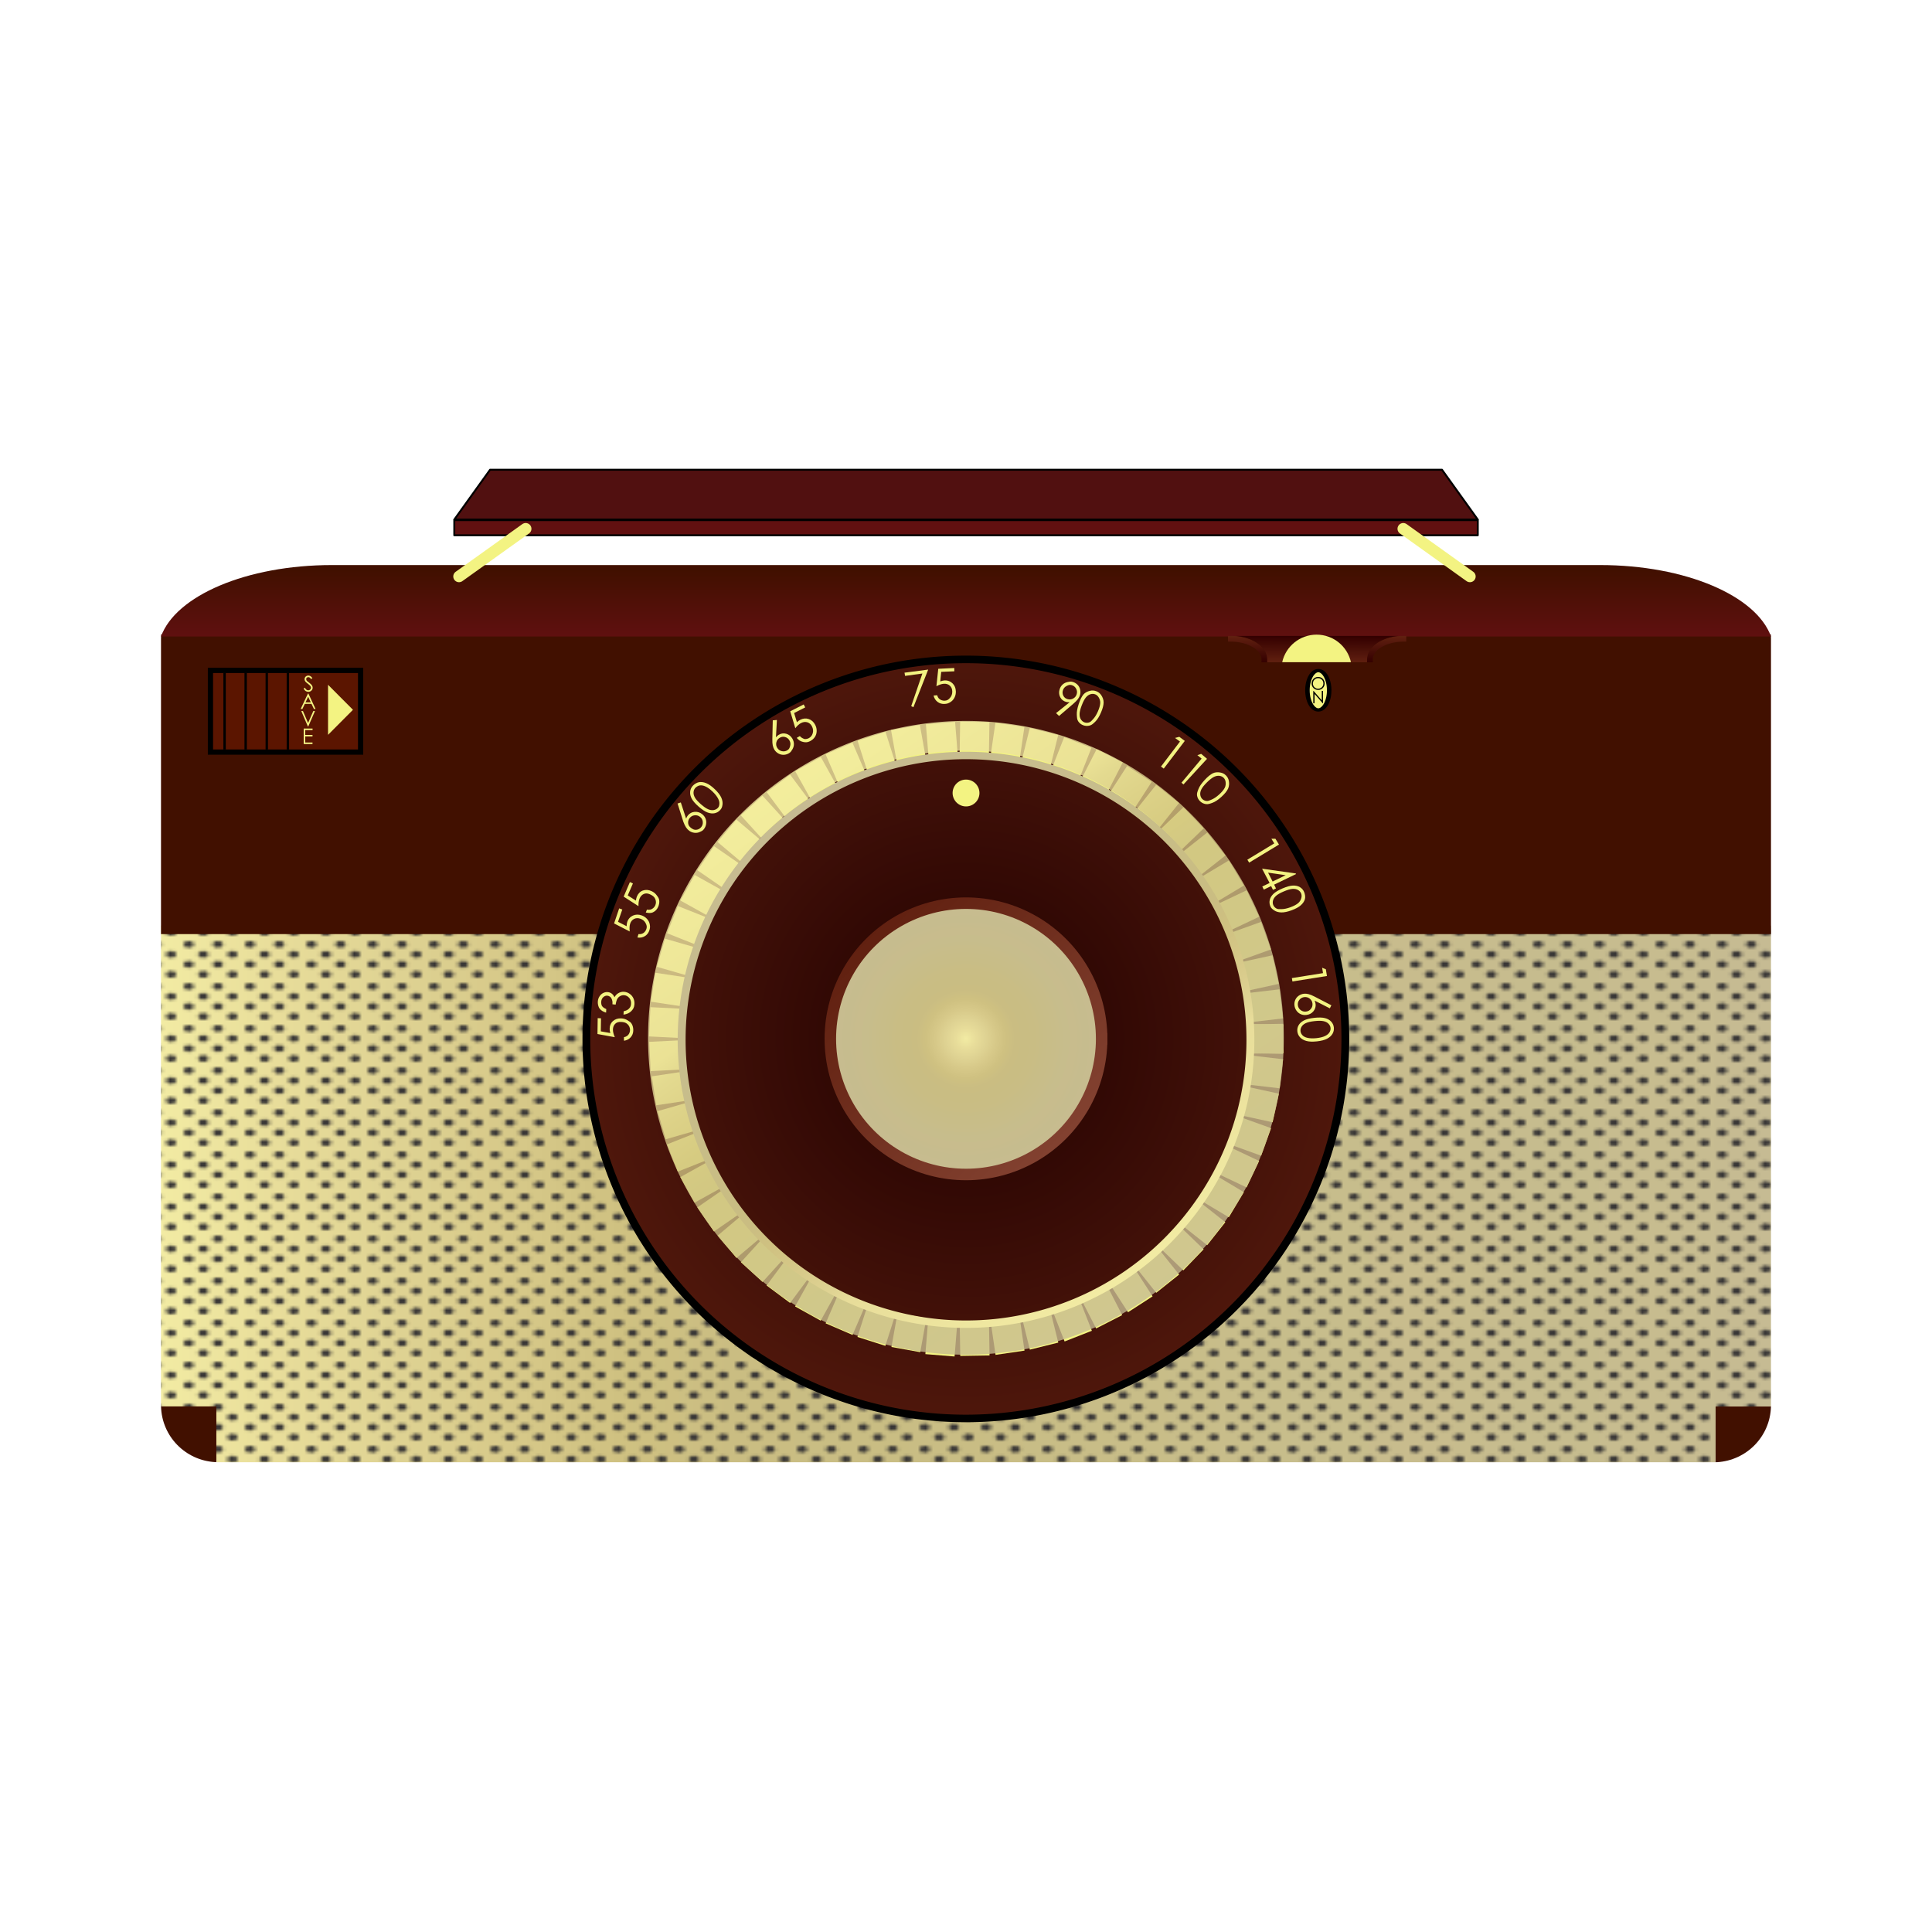 <svg:svg xmlns:dc="http://purl.org/dc/elements/1.1/" xmlns:ns1="http://www.inkscape.org/namespaces/inkscape" xmlns:ns2="http://www.w3.org/1999/xlink" xmlns:ns4="http://creativecommons.org/ns#" xmlns:rdf="http://www.w3.org/1999/02/22-rdf-syntax-ns#" xmlns:svg="http://www.w3.org/2000/svg" height="1008.01" id="svg2" version="1.1" viewBox="-79.01 -239.585 1008.01 1008.01" width="1008.01" ns1:version="0.91 r13725">
  <svg:title id="title5963">Antique Radio 02</svg:title>
  <svg:defs id="defs4">
    <svg:linearGradient id="linearGradient4235">
      <svg:stop id="stop4237" offset="0" style="stop-color:#340000" />
      <svg:stop id="stop4239" offset="1" style="stop-color:#612010" />
    </svg:linearGradient>
    <svg:pattern id="pattern4068" patternTransform="matrix(1 0 0 .686 280.71 743.96)" ns2:href="#pattern4044" />
    <svg:pattern id="pattern4044" patternTransform="matrix(1 0 0 .686 168.9 709.4)" ns2:href="#pattern4041" />
    <svg:pattern id="pattern4041" patternTransform="matrix(1 0 0 .686 117.37 789.62)" ns2:href="#pattern4038" />
    <svg:pattern id="pattern4038" patternTransform="matrix(1 0 0 .686 117.37 789.62)" ns2:href="#pattern4017" />
    <svg:pattern id="pattern4017" patternTransform="matrix(1 0 0 .686 117.37 789.62)" ns2:href="#pattern3277" />
    <svg:linearGradient id="linearGradient5677">
      <svg:stop id="stop5679" offset="0" style="stop-color:#f2eba3" />
      <svg:stop id="stop5681" offset=".238" style="stop-color:#e8dd9a" />
      <svg:stop id="stop5683" offset=".27" style="stop-color:#dfd393" />
      <svg:stop id="stop5685" offset=".329" style="stop-color:#d7c989" />
      <svg:stop id="stop5687" offset=".394" style="stop-color:#cfc181" />
      <svg:stop id="stop5689" offset=".443" style="stop-color:#cabd82" />
      <svg:stop id="stop5691" offset=".499" style="stop-color:#c9bd83" />
      <svg:stop id="stop5693" offset=".53" style="stop-color:#c9bd84" />
      <svg:stop id="stop5695" offset=".593" style="stop-color:#c8bd87" />
      <svg:stop id="stop5697" offset=".643" style="stop-color:#c8bd89" />
      <svg:stop id="stop5699" offset=".714" style="stop-color:#c7bd8c" />
      <svg:stop id="stop5701" offset=".786" style="stop-color:#c8bc8d" />
      <svg:stop id="stop5703" offset=".857" style="stop-color:#c6bc8e" />
      <svg:stop id="stop5705" offset=".929" style="stop-color:#c7bc8f" />
      <svg:stop id="stop5707" offset="1" style="stop-color:#c6bb93" />
    </svg:linearGradient>
    <svg:pattern id="pattern3277" patternTransform="matrix(1 0 0 .876 610.59 744.42)" ns2:href="#pattern5833" />
    <svg:pattern id="pattern5833" patternTransform="translate(225.26 665.72)" ns2:href="#pattern5826" />
    <svg:linearGradient id="linearGradient5947">
      <svg:stop id="stop5949" offset="0" style="stop-color:#f2eba3" />
      <svg:stop id="stop5951" offset=".071" style="stop-color:#e8dd9a" />
      <svg:stop id="stop5953" offset=".143" style="stop-color:#dfd393" />
      <svg:stop id="stop5955" offset=".214" style="stop-color:#d7c989" />
      <svg:stop id="stop5957" offset=".286" style="stop-color:#cfc181" />
      <svg:stop id="stop5959" offset=".357" style="stop-color:#cabd82" />
      <svg:stop id="stop5961" offset=".429" style="stop-color:#c9bd83" />
      <svg:stop id="stop5963" offset=".5" style="stop-color:#c9bd84" />
      <svg:stop id="stop5965" offset=".571" style="stop-color:#c8bd87" />
      <svg:stop id="stop5967" offset=".643" style="stop-color:#c8bd89" />
      <svg:stop id="stop5969" offset=".714" style="stop-color:#c7bd8c" />
      <svg:stop id="stop5971" offset=".786" style="stop-color:#c8bc8d" />
      <svg:stop id="stop5973" offset=".857" style="stop-color:#c6bc8e" />
      <svg:stop id="stop5975" offset=".929" style="stop-color:#c7bc8f" />
      <svg:stop id="stop5977" offset="1" style="stop-color:#c6bb93" />
    </svg:linearGradient>
    <svg:pattern height="16" id="pattern5826" patternTransform="translate(486.92 483.22)" patternUnits="userSpaceOnUse" width="16">
      <svg:g id="g3576" transform="matrix(0.5 0 0 0.5 -47.462 -414.61)">
        <svg:path d="m126.92 861.22h-32v-32h32v32z" id="path3399" style="fill:none" />
        <svg:path d="m97.596 831.89c-0.897 0.897-0.897 2.91 0 3.808 0.897 0.897 2.91 0.897 3.808 0 0.897-0.897 0.897-2.91 0-3.808-0.897-0.897-2.91-0.897-3.808 0zm15.231 0c-0.897 0.897-0.897 2.91 0 3.808 0.897 0.897 2.91 0.897 3.808 0 0.897-0.897 0.897-2.91 0-3.808-0.897-0.897-2.91-0.897-3.808 0zm-7.615 7.615c-0.897 0.897-0.897 2.91 0 3.808 0.897 0.897 2.91 0.897 3.808 0 0.897-0.897 0.897-2.91 0-3.808-0.897-0.897-2.91-0.897-3.808 0zm15.231 0c-0.897 0.897-0.897 2.91 0 3.808 0.897 0.897 2.91 0.897 3.808 0 0.897-0.897 0.897-2.91 0-3.808-0.897-0.897-2.91-0.897-3.808 0zm-22.846 7.615c-0.897 0.897-0.897 2.91 0 3.808 0.897 0.897 2.91 0.897 3.808 0 0.897-0.897 0.897-2.91 0-3.808-0.897-0.897-2.91-0.897-3.808 0zm15.231 0c-0.897 0.897-0.897 2.91 0 3.808 0.897 0.897 2.91 0.897 3.808 0 0.897-0.897 0.897-2.91 0-3.808-0.897-0.897-2.91-0.897-3.808 0zm-7.615 7.615c-0.897 0.897-0.897 2.91 0 3.808 0.897 0.897 2.91 0.897 3.808 0 0.897-0.897 0.897-2.91 0-3.808-0.897-0.897-2.91-0.897-3.808 0zm15.231 0c-0.897 0.897-0.897 2.91 0 3.808 0.897 0.897 2.91 0.897 3.808 0 0.897-0.897 0.897-2.91 0-3.808-0.897-0.897-2.91-0.897-3.808 0z" id="path3401" style="fill:#373535" />
      </svg:g>
    </svg:pattern>
    <svg:linearGradient gradientTransform="matrix(1 0 0 .686 13.794 270.3)" gradientUnits="userSpaceOnUse" id="linearGradient5695" x1="102" x2="522" y1="819.36" y2="819.36" ns2:href="#linearGradient5947" />
    <svg:linearGradient gradientTransform="matrix(2.007 0 0 2.575 -184.41 -690.24)" gradientUnits="userSpaceOnUse" id="linearGradient5697" x1="408.15" x2="408.15" y1="334.86" y2="348.92">
      <svg:stop id="stop4498" offset="0" style="stop-color:#411000" />
      <svg:stop id="stop4500" offset="1" style="stop-color:#611010" />
    </svg:linearGradient>
    <svg:radialGradient cx="397.25" cy="302.6" gradientTransform="matrix(1.387 1.638e-7 -1.5985e-7 1.447 -153.68 -135.35)" gradientUnits="userSpaceOnUse" id="radialGradient5699" r="52.779">
      <svg:stop id="stop6011" offset="0" style="stop-color:#200000" />
      <svg:stop id="stop6013" offset="1" style="stop-color:#612010" />
    </svg:radialGradient>
    <svg:radialGradient cx="489.44" cy="327.89" gradientTransform="matrix(.91 0 0 .91 136.85 118.21)" gradientUnits="userSpaceOnUse" id="radialGradient5701" r="79.264" ns2:href="#linearGradient5947" />
    <svg:linearGradient gradientTransform="matrix(.91 0 0 .91 136.85 118.21)" gradientUnits="userSpaceOnUse" id="linearGradient5703" x1="429.79" x2="544.32" y1="271.82" y2="386.35">
      <svg:stop id="stop4583" offset="0" style="stop-color:#612010" />
      <svg:stop id="stop4585" offset="1" style="stop-color:#824130" />
    </svg:linearGradient>
    <svg:linearGradient gradientUnits="userSpaceOnUse" id="linearGradient5705" x1="97.734" x2="156" y1="1052.2" y2="1130.4" ns2:href="#linearGradient5677" />
    <svg:linearGradient gradientTransform="translate(40 -13.871)" gradientUnits="userSpaceOnUse" id="linearGradient5711" x1="751.16" x2="751.16" y1="64.162" y2="50.361" ns2:href="#linearGradient4235" />
    <svg:linearGradient gradientTransform="translate(-1,15)" gradientUnits="userSpaceOnUse" id="linearGradient5713" x1="787.88" x2="787.79" y1="21.679" y2="35.331" ns2:href="#linearGradient4235" />
  </svg:defs>
  <svg:g id="layer1" transform="translate(-157.05 -141.36)">
    <svg:g id="g5838">
      <svg:g id="g4863" transform="translate(4.7266e-7 27.113)">
        <svg:g id="g3223">
          <svg:g id="g4086" transform="matrix(2 0 0 2 -69.511 -1167.6)">
            <svg:path d="m115.78 762.59v125.41h0.469c0.016 0 0.021 0.021 0.031 0.031s0.031 0.015 0.031 0.031c7.382 0.522 13.236 6.272 13.844 13.625 0.072 0.22 0.125 0.443 0.125 0.688v0.219h391.09c0.21-7.808 6.323-14.034 14.062-14.5h0.344v-125.5h-420z" id="rect3580" style="fill:url(#linearGradient5695)" />
            <svg:path d="m115.78 762.59v125.5h0.312c7.739 0.466 13.852 6.692 14.062 14.5h391.22c0.21-7.808 6.323-14.034 14.062-14.5h0.344v-125.5h-420z" id="rect4388" style="fill:url(#pattern4068)" />
          </svg:g>
          <svg:g id="g3217" transform="translate(-.285)">
            <svg:path d="m190.52 637.51h0.689v-29.059h-28.871c0.422 15.647 12.672 28.124 28.182 29.059z" id="path4033" style="fill:#411000" />
            <svg:path d="m974.14 637.56h-0.689v-29.059h28.871c-0.421 15.647-12.672 28.124-28.182 29.059z" id="path4090" style="fill:#411000" />
          </svg:g>
          <svg:path d="m162.17 205.59c-0.06 0.731-0.125 1.441-0.125 2.188v154.25h840v-154.25c0-0.747-0.065-1.455-0.125-2.188h-839.75z" id="rect3257" style="fill:#411000" />
          <svg:path d="m251.24 169.48c-44.67 0-81.544 16.048-89.194 37.259h840c-7.65-21.211-44.523-37.259-89.194-37.259h-661.61z" id="rect4438" style="fill:url(#linearGradient5697)" />
        </svg:g>
        <svg:g id="g3233" transform="translate(-.295)">
          <svg:path d="m449.74 302.6a52.489 54.279 0 1 1 -104.98 0 52.489 54.279 0 1 1 104.98 0z" id="path6056" style="stroke-linejoin:round;stroke:#000000;stroke-linecap:square;stroke-width:1.078;fill:url(#radialGradient5699)" transform="matrix(3.772 0 0 3.648 -916.16 -687.17)" />
          <svg:path d="m653.12 416.66c0 25.288-13.491 48.655-35.391 61.299s-48.882 12.644-70.782 0-35.391-36.011-35.391-61.299 13.491-48.655 35.391-61.299 48.882-12.644 70.782 0 35.391 36.011 35.391 61.299" id="path4579" style="stroke-linejoin:round;stroke:url(#linearGradient5703);stroke-linecap:square;stroke-width:6;fill:url(#radialGradient5701)" />
          <svg:g id="g5156" transform="matrix(2.015 0 0 2 -106.94 -240.89)">
            <svg:path d="m246.71 323.38l0.86 0.042-0.058 3.404s2.467 0.447 2.467 0.447c-0.115-0.394-0.173-0.748-0.173-1.064-0.001-0.824 0.277-1.559 0.854-2.066 0.577-0.508 1.296-0.741 2.156-0.699 0.594 0.029 1.132 0.193 1.614 0.491 0.482 0.299 0.833 0.485 1.098 0.955 0.265 0.469 0.398 1.012 0.398 1.627 0.001 0.734-0.223 1.354-0.672 1.858-0.449 0.505-1.03 0.807-1.743 0.906 0 0-0.001-0.929-0.001-0.929 0.349-0.07 0.631-0.188 0.849-0.355 0.217-0.166 0.392-0.388 0.525-0.665 0.133-0.277 0.199-0.567 0.199-0.871-0.001-0.595-0.227-1.105-0.678-1.531-0.452-0.426-0.996-0.528-1.672-0.561-0.61-0.03-1.127 0.117-1.508 0.503-0.381 0.386-0.571 0.901-0.571 1.545 0.001 0.533 0.163 1.179 0.488 1.937 0 0-4.492-0.832-4.492-0.832l0.058-4.142" id="path4961" style="fill:#f3f382" />
            <svg:path d="m248.93 321.02l-0.045 0.922c-0.737-0.204-1.295-0.554-1.673-1.048-0.378-0.495-0.526-1.3-0.462-1.944 0.046-0.469 0.197-0.897 0.451-1.282 0.254-0.385 0.574-0.671 0.959-0.857 0.385-0.187 0.776-0.26 1.172-0.221 0.775 0.076 1.352 0.523 1.729 1.339 0.218-0.415 0.51-0.745 0.876-0.989 0.516-0.345 1.07-0.488 1.662-0.43 0.51 0.05 0.984 0.233 1.42 0.548 0.437 0.315 0.759 0.718 0.966 1.208 0.207 0.49 0.282 1.023 0.226 1.599-0.076 0.775-0.318 1.179-0.792 1.677-0.474 0.498-1.149 0.806-2.025 0.924l0.043-0.885c0.593-0.127 1.028-0.33 1.304-0.608 0.35-0.357 0.539-0.632 0.595-1.207 0.064-0.653-0.08-1.197-0.433-1.631-0.353-0.434-0.792-0.678-1.319-0.73-0.351-0.035-0.689 0.032-1.015 0.2-0.326 0.168-0.582 0.41-0.77 0.728-0.188 0.317-0.335 0.823-0.44 1.518l-0.826-0.081c0.041-0.412 0.005-0.795-0.106-1.148-0.112-0.353-0.272-0.617-0.481-0.792-0.209-0.175-0.447-0.276-0.712-0.302-0.392-0.039-0.746 0.084-1.062 0.368-0.316 0.284-0.498 0.665-0.545 1.142-0.038 0.388 0.019 0.919 0.225 1.212 0.205 0.293 0.565 0.551 1.08 0.773" id="path4963" style="fill:#f3f382" />
            <svg:path d="m252.27 294.75l0.811 0.289-1.108 3.214 2.231 1.145c0.004-0.41 0.052-0.766 0.143-1.069 0.239-0.789 0.784-1.387 1.483-1.706 0.699-0.319 1.454-0.334 2.266-0.045 0.56 0.2 1.028 0.512 1.403 0.937 0.375 0.425 0.609 0.904 0.7 1.435 0.092 0.531 0.093 0.864-0.085 1.453-0.213 0.703-0.607 1.23-1.183 1.583-0.576 0.353-1.22 0.473-1.931 0.36l0.269-0.889c0.354 0.034 0.659 0.003 0.915-0.093 0.256-0.096 0.488-0.257 0.696-0.483 0.208-0.226 0.356-0.485 0.444-0.775 0.172-0.569 0.086-0.942-0.195-1.495-0.282-0.553-0.741-0.943-1.379-1.17-0.576-0.205-1.108-0.19-1.596 0.045-0.489 0.235-0.868 0.674-1.054 1.29-0.154 0.51-0.187 1.175-0.096 1.996l-4.056-2.102 1.322-3.919" id="path4965" style="fill:#f3f382" />
            <svg:path d="m255.05 287.88l0.78 0.365-1.337 3.123 2.111 1.354c0.044-0.408 0.125-0.758 0.246-1.05 0.314-0.762 0.841-1.337 1.567-1.588 0.727-0.251 1.48-0.193 2.26 0.172 0.539 0.252 0.974 0.608 1.307 1.067 0.333 0.459 0.594 0.777 0.66 1.312 0.066 0.535-0.018 1.087-0.252 1.656-0.279 0.679-0.723 1.166-1.33 1.462-0.607 0.296-1.192 0.223-1.897 0.076 0 0 0.293-0.762 0.293-0.762 0.349 0.068 0.655 0.067 0.92-0.004 0.264-0.071 0.511-0.209 0.739-0.414 0.229-0.205 0.401-0.448 0.516-0.729 0.226-0.55 0.212-1.108-0.043-1.674-0.255-0.566-0.728-0.876-1.341-1.163-0.553-0.259-1.078-0.315-1.577-0.103-0.499 0.211-0.872 0.615-1.117 1.21-0.203 0.493-0.299 1.152-0.288 1.977l-3.835-2.482 1.618-3.804" id="path4967" style="fill:#f3f382" />
            <svg:path d="m267.39 267.39l0.844-0.278 1.37 4.219c0.118-0.325 0.267-0.6 0.446-0.825 0.448-0.561 1.031-0.875 1.748-0.942 0.718-0.067 1.373 0.136 1.966 0.609 0.407 0.325 0.699 0.713 0.877 1.165 0.177 0.451 0.224 0.928 0.141 1.431-0.084 0.503-0.286 0.954-0.606 1.355-0.31 0.388-0.575 0.488-1.018 0.691-0.443 0.203-0.912 0.275-1.406 0.216-0.494-0.059-0.942-0.234-1.344-0.525-0.299-0.217-0.57-0.505-0.812-0.866-0.243-0.361-0.483-0.865-0.722-1.514l-1.484-4.735m3.146 3.78c-0.328 0.41-0.462 0.876-0.404 1.398 0.058 0.522 0.353 0.908 0.782 1.218 0.425 0.308 0.802 0.522 1.324 0.463 0.522-0.058 0.946-0.293 1.274-0.703 0.328-0.41 0.462-0.876 0.404-1.398-0.058-0.522-0.293-0.946-0.703-1.274-0.413-0.33-0.881-0.466-1.403-0.408-0.522 0.058-0.946 0.293-1.274 0.703" id="path4969" style="fill:#f3f382" />
            <svg:path d="m272.87 268.22c-0.897-0.788-1.505-1.493-1.826-2.116-0.321-0.623-0.453-1.221-0.397-1.794 0.056-0.573 0.275-1.077 0.656-1.512 0.387-0.441 1.038-0.861 1.611-0.968 0.574-0.107 1.2-0.026 1.879 0.245 0.679 0.271 1.429 0.802 2.249 1.593 0.818 0.789 1.374 1.515 1.668 2.178 0.295 0.663 0.399 1.286 0.312 1.87-0.087 0.583-0.192 0.913-0.579 1.354-0.382 0.434-0.85 0.716-1.405 0.845-0.555 0.129-1.166 0.074-1.833-0.165-0.666-0.239-1.445-0.749-2.335-1.531m0.578-0.63c0.767 0.674 1.408 1.115 1.921 1.323 0.513 0.208 0.989 0.267 1.428 0.178 0.439-0.089 0.79-0.284 1.052-0.583 0.265-0.302 0.31-0.525 0.362-0.959 0.052-0.435-0.05-0.9-0.306-1.398-0.307-0.609-0.786-1.229-1.438-1.858-0.655-0.632-1.261-1.077-1.819-1.336-0.557-0.258-1.056-0.353-1.495-0.284-0.44 0.069-0.923 0.375-1.183 0.671-0.265 0.302-0.413 0.674-0.444 1.116-0.031 0.442 0.089 0.905 0.36 1.389 0.271 0.484 0.792 1.064 1.562 1.74" id="path4971" style="fill:#f3f382" />
            <svg:path d="m292.04 245.68l1.073-0.079s-0.252 4.524-0.252 4.524c0.217-0.27 0.447-0.482 0.689-0.636 0.605-0.386 1.283-0.497 1.975-0.296 0.692 0.202 1.226 0.632 1.603 1.29 0.259 0.452 0.388 0.92 0.387 1.405-0.001 0.485-0.133 0.946-0.396 1.382-0.263 0.436-0.402 0.699-0.834 0.975-0.418 0.267-0.871 0.413-1.358 0.439-0.487 0.026-0.949-0.079-1.387-0.316-0.438-0.236-0.79-0.564-1.057-0.982-0.198-0.311-0.344-0.679-0.438-1.104-0.093-0.425-0.132-0.983-0.115-1.674l0.11-4.93m1.755 4.594c-0.443 0.282-0.721 0.68-0.834 1.192-0.113 0.513-0.028 0.992 0.257 1.438 0.282 0.443 0.68 0.721 1.192 0.834 0.513 0.113 0.99 0.029 1.433-0.253 0.443-0.282 0.562-0.603 0.699-1.11 0.138-0.507 0.076-0.988-0.185-1.443-0.263-0.459-0.648-0.757-1.154-0.895-0.507-0.138-0.965-0.045-1.408 0.237" id="path4973" style="fill:#f3f382" />
            <svg:path d="m300.05 241.55s0.392 0.767 0.392 0.767l-2.871 1.466 0.722 2.401c0.298-0.281 0.588-0.494 0.869-0.637 0.734-0.375 1.465-0.438 2.192-0.191 0.728 0.248 1.287 0.755 1.679 1.522 0.27 0.53 0.396 1.078 0.377 1.645-0.019 0.567-0.177 1.075-0.475 1.524-0.298 0.449-0.721 0.814-1.269 1.093-0.654 0.334-1.109 0.327-1.77 0.188-0.661-0.139-1.211-0.494-1.651-1.064l0.806-0.462c0.234 0.268 0.477 0.455 0.729 0.561 0.252 0.106 0.379 0.226 0.686 0.219 0.307-0.007 0.596-0.08 0.866-0.218 0.53-0.27 0.882-0.704 1.056-1.299 0.175-0.596 0.108-1.195-0.2-1.798-0.278-0.544-0.675-0.898-1.192-1.063-0.517-0.164-1.062-0.1-1.635 0.193-0.475 0.242-0.99 0.692-1.487 1.35l-1.315-4.416 3.49-1.782" id="path4975" style="fill:#f3f382" />
            <svg:path d="m326.15 233.26l6.134-0.807s-3.828 9.822-3.828 9.822l-0.569-0.29 2.891-8.506-4.475 0.622-0.152-0.841" id="path4977" style="fill:#f3f382" />
            <svg:path d="m339.03 232.04s0.026 0.861 0.026 0.861l-3.402 0.144-0.251 2.495c0.383-0.146 0.732-0.231 1.047-0.257 0.822-0.066 1.579 0.221 2.131 0.756 0.552 0.535 0.84 1.233 0.867 2.094 0.018 0.594-0.103 1.144-0.362 1.648-0.26 0.504-0.62 0.896-1.081 1.174-0.461 0.279-0.764 0.405-1.378 0.454-0.732 0.059-1.367-0.116-1.906-0.523-0.539-0.407-0.886-0.963-1.041-1.666l0.926-0.074c0.097 0.342 0.237 0.615 0.42 0.818 0.183 0.203 0.418 0.36 0.704 0.471 0.287 0.111 0.581 0.154 0.884 0.13 0.593-0.047 0.903-0.266 1.316-0.73 0.413-0.464 0.609-1.034 0.588-1.71-0.018-0.611-0.226-1.101-0.623-1.47-0.397-0.37-0.944-0.559-1.586-0.508-0.531 0.043-1.162 0.256-1.893 0.639l0.475-4.543 4.137-0.201" id="path4979" style="fill:#f3f382" />
            <svg:path d="m371.25 241.47c0.368-1.135 0.775-1.973 1.22-2.514 0.445-0.541 1.11-0.809 1.666-0.958 0.556-0.149 1.105-0.121 1.646 0.084 0.548 0.208 0.985 0.554 1.31 1.039 0.325 0.485 0.634 1.188 0.619 1.919-0.016 0.731-0.251 1.619-0.705 2.665-0.453 1.042-0.938 1.817-1.456 2.325-0.518 0.508-0.885 0.876-1.456 1.027-0.57 0.15-1.129 0.122-1.678-0.086-0.541-0.205-0.969-0.545-1.285-1.019-0.316-0.475-0.319-1.023-0.364-1.729-0.045-0.706 0.116-1.623 0.482-2.751m0.799 0.302c-0.362 0.955-0.55 1.709-0.564 2.263-0.015 0.554 0.097 1.02 0.335 1.4 0.238 0.379 0.543 0.64 0.915 0.781 0.376 0.142 0.774 0.152 1.193 0.028 0.42-0.124 0.678-0.449 1.055-0.863 0.463-0.501 0.876-1.167 1.237-1.998 0.363-0.835 0.568-1.559 0.615-2.171 0.047-0.612-0.185-1.163-0.421-1.54-0.237-0.377-0.539-0.635-0.907-0.774-0.376-0.142-0.776-0.15-1.201-0.024-0.425 0.126-0.816 0.401-1.174 0.825-0.358 0.424-0.718 1.115-1.081 2.074" id="path4983" style="fill:#f3f382" />
            <svg:path d="m397.31 249.99l1.419 1.071s-5.449 7.225-5.449 7.225l-0.717-0.541 4.916-6.517-1.282-0.944 1.113-0.293" id="path4985" style="fill:#f3f382" />
            <svg:path d="m402.97 254.44l1.513 1.292s-6.101 6.683-6.101 6.683l-0.517-0.451s5.216-6.28 5.216-6.28l-1.093-0.908 0.982-0.336" id="path4987" style="fill:#f3f382" />
            <svg:path d="m403.85 261.28c0.805-0.881 1.521-1.476 2.15-1.785 0.629-0.309 1.346-0.286 1.914-0.193 0.568 0.094 1.057 0.345 1.465 0.755 0.414 0.415 0.669 0.911 0.766 1.487 0.096 0.576 0.088 1.339-0.226 1.999-0.315 0.66-0.894 1.373-1.739 2.139-0.841 0.764-1.602 1.27-2.284 1.521-0.681 0.25-1.173 0.434-1.754 0.336-0.581-0.098-1.079-0.355-1.493-0.77-0.408-0.409-0.659-0.896-0.751-1.458-0.092-0.563 0.123-1.062 0.375-1.724 0.251-0.662 0.777-1.43 1.576-2.306m0.607 0.601c-0.723 0.721-1.205 1.331-1.447 1.829-0.241 0.498-0.332 0.97-0.272 1.413 0.06 0.444 0.231 0.807 0.512 1.088 0.284 0.285 0.642 0.457 1.076 0.517 0.433 0.06 0.807-0.13 1.32-0.352 0.628-0.266 1.278-0.703 1.949-1.313 0.674-0.612 1.158-1.187 1.453-1.726 0.295-0.539 0.31-1.132 0.25-1.573-0.06-0.441-0.229-0.801-0.507-1.079-0.284-0.285-0.645-0.457-1.085-0.517-0.439-0.06-0.909 0.029-1.41 0.268-0.501 0.239-1.114 0.72-1.84 1.444" id="path4989" style="fill:#f3f382" />
            <svg:path d="m422.19 276.58l0.927 1.517-7.723 4.716-0.468-0.767 6.967-4.254-0.741-1.213 1.038 0" id="path4991" style="fill:#f3f382" />
            <svg:path d="m427.45 285.63l0.081 0.166-5.671 2.756s0.479 0.985 0.479 0.985l-0.78 0.379-0.479-0.985-1.892 0.92-0.395-0.813 1.892-0.92s-1.949-3.728-1.949-3.728l8.715 1.24m-5.986 2.109l3.392-1.649s-4.563-0.66-4.563-0.66l1.171 2.308" id="path4993" style="fill:#f3f382" />
            <svg:path d="m424.05 289.53c1.097-0.469 1.996-0.714 2.696-0.735 0.7-0.021 1.297 0.118 1.79 0.415 0.493 0.298 0.853 0.712 1.081 1.244 0.231 0.539 0.37 1.299 0.218 1.863-0.152 0.564-0.496 1.093-1.034 1.588-0.538 0.495-1.341 0.941-2.41 1.338-1.065 0.395-1.96 0.582-2.686 0.561-0.725-0.021-1.332-0.198-1.82-0.528-0.488-0.331-0.776-0.546-1.007-1.085-0.227-0.532-0.279-1.076-0.156-1.633 0.123-0.557 0.436-1.084 0.939-1.583 0.503-0.498 1.299-0.98 2.389-1.446m0.319 0.793c-0.939 0.402-1.613 0.789-2.022 1.163-0.409 0.373-0.668 0.777-0.776 1.212-0.109 0.434-0.085 0.835 0.072 1.2 0.158 0.37 0.427 0.663 0.808 0.879 0.38 0.216 0.772 0.184 1.33 0.169 0.682-0.013 1.448-0.177 2.298-0.492 0.853-0.317 1.517-0.671 1.991-1.061 0.474-0.39 0.731-0.949 0.839-1.381 0.107-0.432 0.084-0.829-0.071-1.191-0.158-0.37-0.43-0.664-0.816-0.882-0.386-0.219-0.855-0.31-1.409-0.274-0.553 0.035-1.301 0.255-2.244 0.659" id="path4995" style="fill:#f3f382" />
            <svg:path d="m435.25 310.63l0.281 1.755-8.935 1.432-0.142-0.887 8.06-1.292-0.225-1.403 0.96 0.394" id="path4997" style="fill:#f3f382" />
            <svg:path d="m436.68 320.03s-0.402 0.793-0.402 0.793l-3.947-2.024c0.146 0.314 0.234 0.614 0.266 0.899 0.078 0.713-0.113 1.347-0.574 1.901-0.461 0.554-1.069 0.872-1.823 0.955-0.518 0.057-0.999-0.012-1.443-0.207-0.444-0.195-0.814-0.5-1.109-0.915-0.295-0.415-0.471-0.878-0.527-1.387-0.054-0.493 0.015-0.964 0.207-1.412 0.192-0.448 0.491-0.816 0.897-1.104 0.406-0.288 0.855-0.459 1.349-0.513 0.367-0.04 0.761-0.008 1.183 0.096 0.422 0.104 0.939 0.317 1.552 0.637l4.372 2.281m-4.896-0.459c-0.057-0.522-0.291-0.947-0.7-1.275-0.409-0.328-0.877-0.464-1.403-0.406-0.522 0.057-0.947 0.291-1.275 0.7-0.328 0.409-0.464 0.875-0.407 1.397 0.057 0.522 0.291 0.947 0.7 1.275 0.409 0.328 0.875 0.464 1.397 0.407 0.526-0.058 0.953-0.291 1.282-0.701 0.328-0.409 0.464-0.875 0.407-1.397" id="path4999" style="fill:#f3f382" />
            <svg:path d="m432.26 323.3c1.186-0.13 2.118-0.103 2.794 0.08 0.676 0.184 1.207 0.49 1.592 0.918 0.385 0.428 0.609 0.93 0.672 1.504 0.064 0.583-0.046 1.129-0.331 1.639-0.284 0.51-0.748 0.939-1.39 1.288-0.642 0.349-1.53 0.586-2.664 0.71-1.129 0.124-2.043 0.087-2.741-0.111-0.698-0.198-1.244-0.516-1.637-0.956-0.393-0.44-0.621-0.951-0.685-1.534-0.063-0.575 0.045-1.111 0.325-1.607 0.28-0.497 0.733-0.911 1.358-1.241 0.626-0.331 1.528-0.561 2.706-0.69m0.075 0.852c-1.015 0.111-1.773 0.286-2.272 0.525-0.5 0.238-0.865 0.55-1.095 0.934-0.23 0.384-0.324 0.774-0.28 1.169 0.044 0.4 0.216 0.758 0.517 1.076 0.301 0.318 0.724 0.537 1.27 0.659 0.665 0.154 1.447 0.182 2.348 0.083 0.905-0.099 1.635-0.28 2.19-0.543 0.555-0.263 0.947-0.585 1.175-0.967 0.228-0.382 0.321-0.769 0.278-1.16-0.044-0.4-0.218-0.76-0.524-1.081-0.305-0.321-0.728-0.545-1.268-0.672-0.54-0.126-1.319-0.134-2.339-0.022" id="path5001" style="fill:#f3f382" />
            <svg:path d="m366.17 244.55l-0.777-0.744 3.529-2.843c-0.346 0.019-0.657-0.009-0.934-0.085-0.692-0.191-1.228-0.619-1.542-1.268-0.314-0.649-0.352-1.334-0.116-2.055 0.162-0.495 0.424-0.904 0.785-1.228 0.361-0.324 0.791-0.535 1.292-0.632 0.5-0.097 0.789-0.17 1.283-0.034 0.478 0.132 0.89 0.37 1.236 0.714 0.345 0.344 0.577 0.758 0.694 1.241 0.118 0.483 0.11 0.964-0.022 1.443-0.099 0.356-0.274 0.71-0.527 1.064-0.253 0.354-0.641 0.756-1.166 1.207l-3.735 3.219m2.236-4.38c0.506 0.14 0.987 0.08 1.444-0.179 0.457-0.259 0.755-0.644 0.896-1.153 0.14-0.506 0.08-0.987-0.179-1.444-0.259-0.457-0.642-0.755-1.148-0.894-0.506-0.14-0.824-0.013-1.292 0.224s-0.784 0.605-0.948 1.104c-0.165 0.503-0.129 0.988 0.108 1.457 0.237 0.468 0.613 0.747 1.119 0.887" id="path5154" style="fill:#f3f382" />
          </svg:g>
          <svg:path d="m127.79 559.78a3.993 4.463 0 1 1 -7.987 0 3.993 4.463 0 1 1 7.987 0z" id="path4207" style="fill:#f3f382" transform="matrix(1.753 0 0 1.568 365.34 -589.33)" />
          <svg:g id="g4841" style="fill:#f3f382" transform="matrix(.899 0 0 .899 228.39 -238.66)">
            <svg:rect height="19.999" id="use0697" style="fill:#f3f382" transform="rotate(90.959)" width="16.999" x="710.89" y="-589.92" />
            <svg:rect height="19.999" id="use8693" style="fill:#f3f382" transform="rotate(96.656)" width="16.999" x="668.83" y="-659.69" />
            <svg:rect height="19.999" id="use1231" style="fill:#f3f382" transform="rotate(102.31)" width="16.999" x="620.63" y="-724.25" />
            <svg:rect height="19.999" id="use1680" style="fill:#f3f382" transform="rotate(109.79)" width="16.999" x="541.43" y="-801.41" />
            <svg:rect height="19.999" id="use6592" style="fill:#f3f382" transform="rotate(115.37)" width="16.999" x="481.11" y="-852.15" />
            <svg:rect height="19.999" id="use3668" style="fill:#f3f382" transform="rotate(120.93)" width="16.999" x="416.37" y="-896.47" />
            <svg:rect height="19.999" id="use9175" style="fill:#f3f382" transform="rotate(128.35)" width="16.999" x="317.46" y="-945.12" />
            <svg:rect height="19.999" id="use8175" style="fill:#f3f382" transform="rotate(133.94)" width="16.999" x="243.94" y="-973.39" />
            <svg:rect height="19.999" id="use5271" style="fill:#f3f382" transform="rotate(141.45)" width="16.999" x="134.9" y="-999.52" />
            <svg:rect height="19.999" id="use0947" style="fill:#f3f382" transform="matrix(-0.84 .543 -.543 -0.84 0 0)" width="16.999" x="55.259" y="-1010" />
            <svg:rect height="19.999" id="use0074" style="fill:#f3f382" transform="matrix(-.89 .456 -.456 -.89 0 0)" width="16.999" x="-25.57" y="-1012.3" />
            <svg:rect height="19.999" id="use4629" style="fill:#f3f382" transform="matrix(-.931 .366 -.366 -.931 0 0)" width="16.999" x="-105.68" y="-1006.5" />
            <svg:rect height="19.999" id="use8337" style="fill:#f3f382" transform="rotate(166.06)" width="16.999" x="-216.02" y="-986.33" />
            <svg:rect height="19.999" id="use6277" style="fill:#f3f382" transform="rotate(171.65)" width="16.999" x="-291.01" y="-962.37" />
            <svg:rect height="19.999" id="use1804" style="fill:#f3f382" transform="rotate(179.07)" width="16.999" x="-392.51" y="-919.19" />
            <svg:rect height="19.999" id="use4243" style="fill:#f3f382" transform="matrix(-.997 -.081 .081 -.997 0 0)" width="16.999" x="-459.64" y="-878.72" />
            <svg:rect height="19.999" id="use4281" style="fill:#f3f382" transform="matrix(-.984 -.177 .177 -.984 0 0)" width="16.999" x="-522.73" y="-831.59" />
            <svg:rect height="19.999" id="use1301" style="fill:#f3f382" transform="rotate(197.69)" width="16.999" x="-606.16" y="-758.82" />
            <svg:rect height="19.999" id="use7141" style="fill:#f3f382" transform="rotate(203.34)" width="16.999" x="-657.92" y="-697.19" />
            <svg:rect height="19.999" id="use1137" style="fill:#f3f382" transform="rotate(209.05)" width="16.999" x="-703.84" y="-630.01" />
            <svg:rect height="19.999" id="use6096" style="fill:#f3f382" transform="rotate(216.66)" width="16.999" x="-760.7" y="-533.61" />
            <svg:rect height="19.999" id="use9846" style="fill:#f3f382" transform="rotate(222.31)" width="16.999" x="-789.51" y="-457.85" />
            <svg:rect height="19.999" id="use5688" style="fill:#f3f382" transform="rotate(229.79)" width="16.999" x="-822.03" y="-353.74" />
            <svg:rect height="19.999" id="use5204" style="fill:#f3f382" transform="rotate(235.37)" width="16.999" x="-832.43" y="-274.17" />
            <svg:rect height="19.999" id="use6678" style="fill:#f3f382" transform="rotate(240.93)" width="16.999" x="-835" y="-193.96" />
            <svg:rect height="19.999" id="use8131" style="fill:#f3f382" transform="rotate(248.35)" width="16.999" x="-832.7" y="-86.885" />
            <svg:rect height="19.999" id="use9448" style="fill:#f3f382" transform="matrix(-.277 -.961 .961 -.277 0 0)" width="16.999" x="-817.13" y="-7.175" />
            <svg:rect height="19.999" id="use3172" style="fill:#f3f382" transform="matrix(-.149 -.989 .989 -.149 0 0)" width="16.999" x="-790.7" y="97.165" />
            <svg:rect height="19.999" id="use1078" style="fill:#f3f382" transform="matrix(-.05 -.999 .999 -.05 0 0)" width="16.999" x="-757.09" y="173.03" />
            <svg:rect height="19.999" id="use2813" style="fill:#f3f382" transform="matrix(.05 -.999 .999 .05 0 0)" width="16.999" x="-715.98" y="245.77" />
            <svg:rect height="19.999" id="use9135" style="fill:#f3f382" transform="matrix(.149 -.989 .989 .149 0 0)" width="16.999" x="-667.99" y="313.86" />
            <svg:rect height="19.999" id="use6052" style="fill:#f3f382" transform="matrix(.277 -.961 .961 .277 0 0)" width="16.999" x="-600.84" y="396.19" />
            <svg:rect height="19.999" id="use6180" style="fill:#f3f382" transform="rotate(-68.346)" width="16.999" x="-539.29" y="451.07" />
            <svg:rect height="19.999" id="use8361" style="fill:#f3f382" transform="rotate(-60.927)" width="16.999" x="-456.18" y="514.48" />
            <svg:rect height="19.999" id="use2343" style="fill:#f3f382" transform="rotate(-55.367)" width="16.999" x="-384.12" y="554.37" />
            <svg:rect height="19.999" id="use3129" style="fill:#f3f382" transform="rotate(-49.793)" width="16.999" x="-308.38" y="587.39" />
            <svg:rect height="19.999" id="use7107" style="fill:#f3f382" transform="rotate(-42.315)" width="16.999" x="-208.94" y="620.19" />
            <svg:rect height="19.999" id="use9739" style="fill:#f3f382" transform="rotate(-36.657)" width="16.999" x="-126.69" y="635.94" />
            <svg:rect height="19.999" id="use5195" style="fill:#f3f382" transform="rotate(-29.047)" width="16.999" x="-20.98" y="644.51" />
            <svg:rect height="19.999" id="use2009" style="fill:#f3f382" transform="rotate(-23.343)" width="16.999" x="63.258" y="641.36" />
            <svg:rect height="19.999" id="use1284" style="fill:#f3f382" transform="rotate(-17.685)" width="16.999" x="146.27" y="630.16" />
            <svg:rect height="19.999" id="use9133" style="fill:#f3f382" transform="matrix(.984 -.177 .177 .984 0 0)" width="16.999" x="247.4" y="603.22" />
            <svg:rect height="19.999" id="use4808" style="fill:#f3f382" transform="matrix(.997 -.081 .081 .997 0 0)" width="16.999" x="324.88" y="574.4" />
            <svg:rect height="19.999" id="use4507" style="fill:#f3f382" transform="rotate(.926)" width="16.999" x="399.08" y="538.5" />
            <svg:rect height="19.999" id="use1243" style="fill:#f3f382" transform="rotate(8.347)" width="16.999" x="485.63" y="480.07" />
            <svg:rect height="19.999" id="use1152" style="fill:#f3f382" transform="rotate(13.938)" width="16.999" x="550.18" y="428.63" />
            <svg:rect height="19.999" id="use5541" style="fill:#f3f382" transform="matrix(.931 .366 -.366 .931 0 0)" width="16.999" x="621.86" y="350.42" />
            <svg:rect height="19.999" id="use5319" style="fill:#f3f382" transform="matrix(.89 .456 -.456 .89 0 0)" width="16.999" x="673.61" y="285.03" />
            <svg:rect height="19.999" id="use1306" style="fill:#f3f382" transform="matrix(0.84 .543 -.543 0.84 0 0)" width="16.999" x="718.76" y="214.63" />
            <svg:rect height="19.999" id="use1488" style="fill:#f3f382" transform="rotate(38.548)" width="16.999" x="756.6" y="140.67" />
            <svg:rect height="19.999" id="use7451" style="fill:#f3f382" transform="rotate(46.062)" width="16.999" x="788.87" y="38.194" />
            <svg:rect height="19.999" id="use5648" style="fill:#f3f382" transform="rotate(51.654)" width="16.999" x="808.92" y="-40.633" />
            <svg:rect height="19.999" id="use5020" style="fill:#f3f382" transform="rotate(59.074)" width="16.999" x="817.24" y="-147.22" />
            <svg:rect height="19.999" id="use5252" style="fill:#f3f382" transform="rotate(64.633)" width="16.999" x="819.21" y="-227.58" />
            <svg:rect height="19.999" id="use0081" style="fill:#f3f382" transform="rotate(70.207)" width="16.999" x="813.32" y="-307.74" />
            <svg:rect height="19.999" id="use0583" style="fill:#f3f382" transform="rotate(77.685)" width="16.999" x="786.71" y="-413.32" />
            <svg:rect height="19.999" id="use1669" style="fill:#f3f382" transform="rotate(83.344)" width="16.999" x="762.22" y="-490.69" />
            <svg:rect height="19.999" id="use5484" style="fill:#f3f382" transform="rotate(89.041)" width="16.999" x="729.79" y="-565.65" />
          </svg:g>
          <svg:path d="m173.97 1089.1a45.625 48.579 0 1 1 -91.25 0 45.625 48.579 0 1 1 91.25 0z" id="path5663" style="opacity:.8;stroke-linejoin:round;stroke:url(#linearGradient5705);stroke-linecap:square;stroke-width:4.779;fill:none" transform="matrix(3.454 0 0 3.244 139 -3116.9)" />
          <svg:path d="m173.97 1089.1a45.625 48.579 0 1 1 -91.25 0 45.625 48.579 0 1 1 91.25 0z" id="path3325" style="stroke-linejoin:round;stroke:url(#linearGradient5705);stroke-linecap:square;stroke-width:1.691;fill:none" transform="matrix(3.661 0 0 3.439 112.43 -3328.6)" />
          <svg:path d="m173.97 1089.1a45.625 48.579 0 1 1 -91.25 0 45.625 48.579 0 1 1 91.25 0z" id="path3329" style="stroke-linejoin:round;stroke:url(#linearGradient5705);stroke-linecap:square;stroke-width:1.269;fill:none" transform="matrix(-3.252 0 0 -3.054 999.73 3743.3)" />
        </svg:g>
        <svg:g id="g4676" transform="matrix(1.25 0 0 1.25 -46.621 -50.268)">
          <svg:rect height="34.087" id="rect4502" style="stroke:#000000;stroke-width:2.181;fill:#5b1500" width="62.676" x="187.57" y="219.77" />
          <svg:g id="g3198" style="fill:#f3f382" transform="matrix(.25 0 0 .25 277.23 3.996)">
            <svg:path d="m-203.14 893.4 2.197-1.318c1.547 2.848 3.334 4.271 5.361 4.271 0.867 0 1.682-0.202 2.443-0.606 0.762-0.404 1.342-0.946 1.74-1.626 0.398-0.68 0.598-1.4 0.598-2.162-0-0.867-0.293-1.717-0.879-2.549-0.809-1.148-2.285-2.531-4.43-4.148-2.156-1.629-3.498-2.807-4.025-3.533-0.914-1.219-1.371-2.537-1.371-3.955 0-1.125 0.27-2.15 0.809-3.076 0.539-0.926 1.298-1.655 2.276-2.188 0.979-0.533 2.042-0.8 3.19-0.8 1.219 0 2.358 0.302 3.419 0.905 1.061 0.604 2.183 1.714 3.366 3.331l-2.109 1.6c-0.973-1.289-1.802-2.139-2.487-2.549-0.686-0.41-1.433-0.615-2.241-0.615-1.043 0-1.895 0.316-2.558 0.949-0.662 0.633-0.993 1.412-0.993 2.338 0 0.563 0.117 1.107 0.352 1.635 0.234 0.527 0.662 1.102 1.283 1.723 0.34 0.328 1.453 1.19 3.34 2.584 2.238 1.652 3.773 3.123 4.606 4.412 0.832 1.289 1.248 2.584 1.248 3.885-0 1.875-0.712 3.504-2.136 4.887s-3.155 2.074-5.194 2.074c-1.57 0-2.994-0.419-4.271-1.257-1.277-0.838-2.455-2.241-3.533-4.21z" id="path3186" style="fill:#f3f382" />
            <svg:path d="m-195.18 901.64 12.059 25.857h-2.777l-4.061-8.508h-11.145l-4.043 8.508h-2.883l12.217-25.857zm-0.316 5.484-4.447 9.369h8.842z" id="path3188" style="fill:#f3f382" />
            <svg:path d="m-207.02 930.91h2.812l8.561 19.986 8.719-19.986h2.812l-11.25 25.857h-0.562z" id="path3190" style="fill:#f3f382" />
            <svg:path d="m-202.98 960.19h14.818v2.549h-12.234v8.086h12.129v2.531h-12.129v10.143h12.129v2.549h-14.713z" id="path3192" style="fill:#f3f382" />
          </svg:g>
          <svg:g id="g4662">
            <svg:path d="m202.27 221.23v31.061" id="path4617" style="stroke:#000000;stroke-linecap:square;stroke-width:.992px;fill:none" />
            <svg:path d="m211.08 221.23v31.061" id="path4625" style="stroke:#000000;stroke-linecap:square;stroke-width:.992px;fill:none" />
            <svg:path d="m193.47 221.23v31.061" id="path4627" style="stroke:#000000;stroke-linecap:square;stroke-width:.992px;fill:none" />
            <svg:path d="m219.88 221.23v31.061" id="path4629" style="stroke:#000000;stroke-linecap:square;stroke-width:.992px;fill:none" />
          </svg:g>
          <svg:path d="m55.248 6.145-2.218 1.28-2.307 1.333 0.001-2.561-0.001-2.664 2.217 1.281z" id="path4637-1" style="fill-rule:evenodd;fill:#f3f382" transform="matrix(2.299 0 0 4 120.04 211.63)" />
        </svg:g>
        <svg:g id="g4306" transform="translate(-24,170)">
          <svg:path d="m834.25 36.441c-5.076 0-9.703 1.251-13.156 3.375-3.453 2.124-5.812 5.247-5.812 8.875v1.5h3v-1.5c0-2.309 1.533-4.545 4.406-6.312s6.985-2.938 11.562-2.938h1.5v-3h-1.5zm-91.5 0v3h1.5c4.577 0 8.689 1.171 11.562 2.938 2.873 1.767 4.406 4.003 4.406 6.312v1.5h3v-1.5c0-3.628-2.359-6.751-5.812-8.875s-8.08-3.375-13.156-3.375h-1.5z" id="path4132-7" style="block-progression:tb;text-indent:0;color:#000000;text-transform:none;fill:url(#linearGradient5711)" />
          <svg:path d="m746.88 36.441c4.035 0.36 7.685 1.528 10.531 3.31 3.453 2.163 5.812 5.345 5.812 9.039v1.401h52.062v-1.401c0-3.695 2.359-6.876 5.812-9.039 2.846-1.783 6.496-2.951 10.531-3.31h-84.75z" id="path4277" style="fill:url(#linearGradient5713)" />
        </svg:g>
        <svg:path d="m764.97 205.78c-8.773 0-16.121 6.149-17.948 14.372h35.864c-1.827-8.223-9.143-14.372-17.916-14.372z" id="path4316" style="fill:#f3f382" />
        <svg:path d="m623.9 77.994a1.19 2.952 0 1 1 -2.381 0 1.19 2.952 0 1 1 2.381 0z" id="path4321" style="stroke:#000000;stroke-width:.492;fill:#f3f382" transform="matrix(4.763 0 0 3.472 -2200.1 -35.986)" />
      </svg:g>
      <svg:path d="m333.73 146.86-18.664 26h263.37 7.258 263.37l-18.664-26h-244.71-7.258-244.71z" id="rect4829" style="stroke-linejoin:round;stroke:#000000;stroke-linecap:square;fill:#511010" />
      <svg:rect height="7.917" id="rect4838" style="stroke-linejoin:round;stroke:#000000;stroke-linecap:square;fill:#611010" width="534" x="315.06" y="173.14" />
      <svg:g id="g5413" transform="matrix(.25 0 0 .25 672.76 148.16)">
        <svg:path d="m371.88 427.18c3.914 0 7.189 1.307 9.826 3.92 2.637 2.613 3.955 5.83 3.955 9.65-0 3.785-1.315 6.996-3.946 9.633s-5.839 3.955-9.624 3.955c-3.832 0-7.066-1.312-9.703-3.938s-3.955-5.801-3.955-9.527c0-2.484 0.601-4.787 1.802-6.908s2.839-3.782 4.913-4.983c2.074-1.201 4.318-1.802 6.732-1.802zm0.123 2.531c-1.91 0-3.721 0.498-5.432 1.494-1.711 0.996-3.047 2.338-4.008 4.025-0.961 1.688-1.441 3.568-1.441 5.643 0 3.07 1.063 5.663 3.19 7.778 2.127 2.115 4.69 3.173 7.69 3.173 2.004 0 3.858-0.486 5.564-1.459 1.705-0.973 3.035-2.303 3.99-3.99 0.955-1.688 1.433-3.562 1.433-5.625-0-2.051-0.478-3.905-1.433-5.564-0.955-1.658-2.3-2.985-4.034-3.981-1.734-0.996-3.574-1.494-5.519-1.494z" id="path5407" style="fill:#000000" />
        <svg:path d="m361.9 482.2v-25.857h0.562l17.191 19.793v-19.793h2.549v25.857h-0.58l-17.051-19.547v19.547z" id="path5409" style="fill:#000000" />
      </svg:g>
      <svg:path d="m317.53 202.54 34.787-24.881" id="path4848" style="stroke:#f3f382;stroke-linecap:round;stroke-width:6;fill:none" />
      <svg:path d="m844.96 202.54-34.78-24.88" id="path4852" style="stroke:#f3f382;stroke-linecap:round;stroke-width:6;fill:none" />
    </svg:g>
  </svg:g>
</svg:svg>